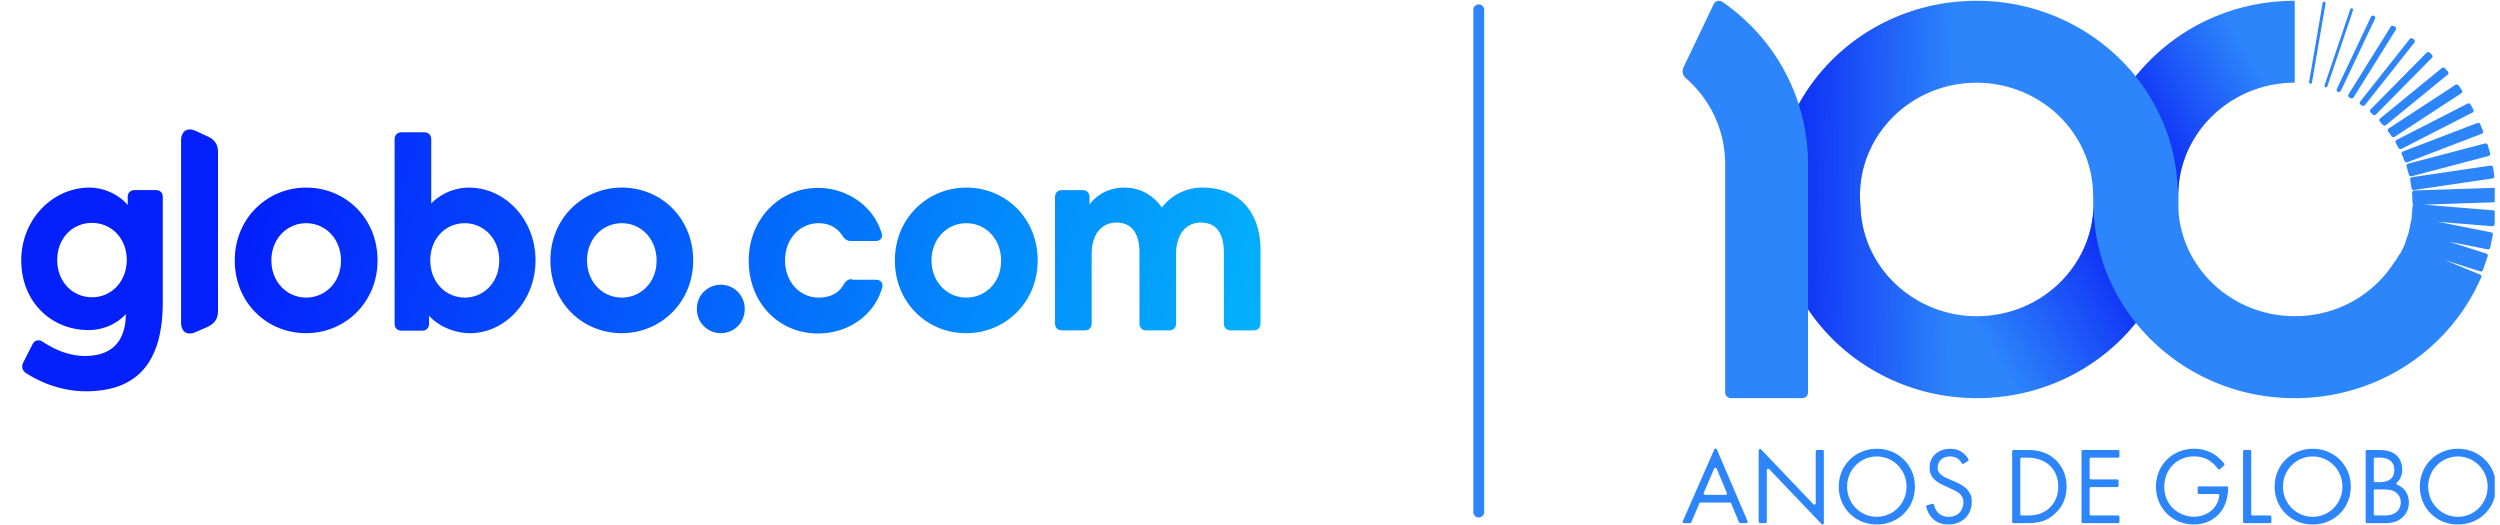 <svg xmlns="http://www.w3.org/2000/svg" width="238" height="50" viewBox="0 0 238 50" fill="none"><g clip-path="url(#a)"><g clip-path="url(#b)"><path d="M164.688 47.842h-2.789a.135.135 0 0 0-.123.08l-.767 1.802a.132.132 0 0 1-.122.08h-.565a.132.132 0 0 1-.121-.185l3.001-6.835a.133.133 0 0 1 .243 0l2.924 6.835a.133.133 0 0 1-.123.184h-.567a.13.13 0 0 1-.122-.081l-.748-1.8a.13.13 0 0 0-.122-.081h.001Zm-.291-.915-.971-2.317a.132.132 0 0 0-.243 0l-.989 2.317a.133.133 0 0 0 .122.184h1.961a.133.133 0 0 0 .123-.183l-.003-.001Zm3.032 2.745v-6.795c0-.12.145-.178.228-.092l4.974 5.213a.132.132 0 0 0 .227-.091V42.97c0-.072.06-.132.133-.132h.508c.072 0 .132.06.132.132v6.816c0 .12-.145.178-.228.091l-4.974-5.213a.132.132 0 0 0-.228.092v4.915c0 .073-.06.133-.132.133h-.508a.133.133 0 0 1-.132-.133Zm7.623-3.345c0-2.078 1.619-3.603 3.623-3.603 2.005 0 3.624 1.525 3.624 3.603 0 2.079-1.608 3.604-3.624 3.604s-3.623-1.535-3.623-3.604Zm.793 0c0 1.598 1.264 2.872 2.829 2.872 1.566 0 2.829-1.274 2.829-2.872 0-1.597-1.263-2.871-2.829-2.871-1.565 0-2.829 1.274-2.829 2.871Zm11.104-2.187a.132.132 0 0 1-.186-.043 1.623 1.623 0 0 0-.34-.402c-.136-.104-.387-.24-.783-.24-.689 0-1.169.427-1.169 1.075a.73.73 0 0 0 .261.606c.208.209.469.323.73.439l.668.293c.666.29 1.249.608 1.519 1.365l.008.027c.296 1.573-.734 2.67-2.153 2.67-.459 0-1.033-.094-1.514-.563-.311-.302-.512-.722-.616-1.108a.131.131 0 0 1 .093-.159l.488-.136a.13.13 0 0 1 .163.097c.07.308.219.57.394.752.302.303.647.387 1.002.387.951 0 1.399-.678 1.399-1.379 0-.313-.094-.585-.345-.814-.198-.188-.469-.313-.835-.48l-.626-.293c-.271-.126-.616-.27-.929-.574-.303-.292-.48-.616-.48-1.138 0-1.075.825-1.795 1.953-1.795.427 0 .772.084 1.117.313.247.164.461.4.616.66a.133.133 0 0 1-.039.181l-.395.26-.001-.002Zm4.611-1.169c0-.073.06-.132.132-.132h1.288c.7 0 1.692.072 2.569.814.636.532 1.19 1.42 1.19 2.673 0 1.462-.721 2.245-1.222 2.673-.636.543-1.306.804-2.548.804h-1.278a.132.132 0 0 1-.132-.132V42.97l.001.001Zm.772 5.97c0 .073.06.133.133.133h.546c.553 0 1.316-.063 1.994-.626.522-.44.94-1.128.94-2.12 0-1.672-1.17-2.758-2.935-2.758h-.546a.133.133 0 0 0-.133.133v5.238h.001Zm9.308-5.371h-2.576a.133.133 0 0 0-.132.133v1.803c0 .073.06.133.132.133h2.492c.073 0 .133.06.133.132v.466c0 .072-.06.132-.133.132h-2.492a.133.133 0 0 0-.132.133v2.44c0 .072.06.132.132.132h2.576c.073 0 .133.06.133.132v.466c0 .073-.06.133-.133.133h-3.348a.133.133 0 0 1-.133-.133v-6.701c0-.073.06-.132.133-.132h3.348c.073 0 .133.06.133.132v.466c0 .072-.06.132-.133.132v.002Zm7.577 2.868c0-.073.059-.132.132-.132h2.771v.166c0 .773-.229 1.608-.668 2.204-.209.28-.992 1.252-2.591 1.252-2.068 0-3.613-1.577-3.613-3.603 0-2.027 1.557-3.603 3.634-3.603.668 0 1.451.166 2.13.688.277.211.535.48.73.726a.133.133 0 0 1-.014.18l-.376.341a.132.132 0 0 1-.196-.02 3.617 3.617 0 0 0-.571-.602c-.335-.271-.857-.585-1.692-.585-1.681 0-2.851 1.263-2.851 2.882 0 1.9 1.515 2.862 2.83 2.862.929 0 1.733-.47 2.13-1.17.111-.194.229-.477.27-.843a.134.134 0 0 0-.131-.15h-1.792a.132.132 0 0 1-.132-.132v-.466.005Zm5.096-3.467v5.97c0 .072.059.132.132.132h1.657c.073 0 .132.06.132.132v.466a.132.132 0 0 1-.132.132h-2.43a.133.133 0 0 1-.132-.132V42.97c0-.073.06-.133.132-.133h.508c.073 0 .133.06.133.133v.001Zm2.234 3.356c0-2.078 1.619-3.603 3.623-3.603 2.005 0 3.624 1.525 3.624 3.603 0 2.079-1.609 3.604-3.624 3.604-2.014 0-3.623-1.535-3.623-3.604Zm.794 0c0 1.598 1.264 2.872 2.829 2.872 1.566 0 2.83-1.274 2.83-2.872 0-1.597-1.264-2.871-2.83-2.871-1.565 0-2.829 1.274-2.829 2.871Zm9.125-3.488c.387 0 1.086.031 1.597.439.219.166.626.595.626 1.44 0 .306-.057.818-.5 1.22a.133.133 0 0 0 .041.22c.798.308 1.096 1.07 1.096 1.683a1.93 1.93 0 0 1-.71 1.504c-.554.44-1.19.46-1.672.46h-1.601a.133.133 0 0 1-.132-.133v-6.701c0-.073.06-.132.132-.132h1.123Zm-.48 2.927c0 .073.06.132.132.132h.452c.408 0 1.368-.084 1.368-1.16 0-1.147-1.127-1.169-1.346-1.169h-.474a.133.133 0 0 0-.132.133v2.064Zm0 3.175c0 .073.06.133.132.133h.755c.449 0 .887-.032 1.222-.293.271-.198.459-.543.459-.96 0-.554-.323-.878-.595-1.024-.261-.146-.626-.209-1.18-.209h-.662a.133.133 0 0 0-.132.133v2.22h.001Zm4.385-2.614c0-2.078 1.619-3.603 3.624-3.603 2.004 0 3.623 1.525 3.623 3.603 0 2.079-1.607 3.604-3.623 3.604s-3.624-1.535-3.624-3.604Zm.794 0c0 1.598 1.264 2.872 2.83 2.872 1.565 0 2.829-1.274 2.829-2.872 0-1.597-1.264-2.871-2.829-2.871-1.566 0-2.83 1.274-2.83 2.871Zm6.218-26.301-6.641-.544 6.67-.223a.21.21 0 0 0 .206-.213l-.034-.964a.21.21 0 0 0-.22-.2l-7.524.25a.21.21 0 0 0-.206.215l.035.963a.2.2 0 0 0 .081.154.206.206 0 0 0-.071.136l-.096 1.098c-.002.03.003.06.012.086a.31.31 0 0 0-.013.038l-.257 1.213a.22.22 0 0 0-.003.058l-.417 1.221-.009.039-.359.743a.224.224 0 0 0-.079.072l-.435.704-.024-.011a10.86 10.86 0 0 1-1.679 2.083c-2.092 2.032-4.876 3.152-7.839 3.155-6.117.01-11.102-4.793-11.114-10.709v-.768c-.009-4.41 2.748-8.21 6.684-9.864a11.358 11.358 0 0 1 4.389-.885h.019V.075h-.033c-5.111.008-9.917 1.947-13.533 5.458-3.619 3.509-5.605 8.163-5.595 13.105l.002.769c.009 4.942 2.013 9.589 5.643 13.087 3.63 3.497 8.442 5.419 13.553 5.411a19.62 19.62 0 0 0 7.58-1.526 19.146 19.146 0 0 0 8.303-6.7.222.222 0 0 0 .037-.041l.065-.105c.299-.44.58-.893.841-1.36l.014-.022.032-.059s.136-.215.181-.306l.662-1.372a.206.206 0 0 0-.103-.275l-3.363-1.379 3.366 1.074a.216.216 0 0 0 .27-.13l.447-1.308a.205.205 0 0 0-.136-.26l-3.521-1.124 3.64.722a.214.214 0 0 0 .252-.16l.257-1.213a.205.205 0 0 0-.166-.243l-5.051-1.002 5.147.422a.211.211 0 0 0 .231-.189l.095-1.097a.208.208 0 0 0-.194-.223l.001-.003Z" fill="#2D85FB"/><path d="m229.446 17.102.128.816c.018.113.128.19.243.173l7.469-1.102a.207.207 0 0 0 .178-.236l-.128-.816a.214.214 0 0 0-.243-.173l-7.469 1.103a.208.208 0 0 0-.179.235h.001Zm-.341-1.266.224.796c.031.11.149.175.262.145l7.317-1.925a.207.207 0 0 0 .151-.254l-.224-.796a.216.216 0 0 0-.263-.145l-7.317 1.925a.207.207 0 0 0-.15.254Zm-.456-1.148.262.64a.216.216 0 0 0 .277.116l7.076-2.711a.204.204 0 0 0 .119-.269l-.262-.64a.216.216 0 0 0-.277-.116l-7.076 2.711a.205.205 0 0 0-.119.269Zm-.575-1.092.266.486a.22.22 0 0 0 .289.086l6.751-3.454a.203.203 0 0 0 .089-.279l-.266-.486a.219.219 0 0 0-.289-.086l-6.75 3.454a.204.204 0 0 0-.09.279Zm-.723-1.082.32.455c.066.095.198.12.296.056l6.35-4.151a.2.2 0 0 0 .057-.287l-.319-.455a.22.22 0 0 0-.297-.056l-6.349 4.151a.202.202 0 0 0-.058.287Zm-.789-.944.275.316a.22.22 0 0 0 .301.024l5.876-4.8a.202.202 0 0 0 .025-.292l-.275-.316a.218.218 0 0 0-.3-.024l-5.876 4.801a.202.202 0 0 0-.026.292Zm-.878-.855.206.19c.085.079.22.075.301-.006l5.331-5.402a.202.202 0 0 0-.008-.291l-.206-.19a.22.22 0 0 0-.302.006l-5.33 5.402a.2.2 0 0 0 .008.291Zm-.955-.758.113.084a.219.219 0 0 0 .299-.038l4.711-5.95a.202.202 0 0 0-.04-.288l-.113-.084a.219.219 0 0 0-.299.038l-4.711 5.949a.202.202 0 0 0 .04.289Zm-1.081-.687.122.07a.218.218 0 0 0 .293-.07l4.017-6.438a.203.203 0 0 0-.073-.284l-.122-.071a.218.218 0 0 0-.293.07l-4.016 6.439a.204.204 0 0 0 .072.283Zm-1.076-.531a.215.215 0 0 0 .282-.102l3.248-6.862a.202.202 0 0 0-.105-.273.216.216 0 0 0-.283.102l-3.248 6.861a.202.202 0 0 0 .106.274Zm-1.188-.433a.142.142 0 0 0 .179-.088l2.449-7.247a.136.136 0 0 0-.092-.173.142.142 0 0 0-.179.088l-2.449 7.247a.136.136 0 0 0 .092.173Zm-1.447-.34a.145.145 0 0 0 .165-.113l.11-.644L221.393.33a.09.09 0 0 0 0-.043.138.138 0 0 0-.117-.115.144.144 0 0 0-.164.113l-1.182 6.888-.11.634a.139.139 0 0 0 .116.158h.001ZM207.34 18.31l-.046-.768c-.607-10.2-9.681-18.022-20.23-17.436-10.549.586-18.636 9.362-18.03 19.563l.046.768c.606 10.2 9.68 18.022 20.23 17.437 10.549-.587 18.637-9.363 18.03-19.564Zm-30.206 1.68-.046-.767c-.351-5.906 4.331-10.987 10.439-11.327 6.107-.34 11.361 4.19 11.712 10.096l.046.767c.176 2.953-.908 5.7-2.798 7.75-1.89 2.052-4.587 3.406-7.64 3.576-6.108.34-11.361-4.188-11.712-10.094l-.001-.001Z" fill="#2D85FB"/><path d="m199.304 19.68-.002-.167c0 .056-.002.112-.004.168-.074 2.599-1.118 4.99-2.81 6.827-1.889 2.052-4.586 3.406-7.641 3.576-6.107.34-11.361-4.188-11.712-10.094l-.029-.491h-8.08l.009.172.046.767c.606 10.201 9.681 18.022 20.229 17.437 5.737-.32 10.746-3.061 14.024-7.137-2.55-3.159-3.962-7.002-4.03-11.057Z" fill="url(#c)"/><path d="M218.427.084c-5.111.007-9.918 1.947-13.534 5.457a18.916 18.916 0 0 0-1.582 1.735c2.295 2.859 3.752 6.395 3.983 10.274l.045.767c.016.263.026.522.03.782v-.467c-.01-4.408 2.746-8.208 6.683-9.863a11.328 11.328 0 0 1 4.39-.884h.019V.084h-.034Zm-19.128 19.332v.148c0-.125 0-.249-.002-.375v.226h.002Z" fill="url(#d)"/><path d="m207.34 18.31-.046-.768c-.607-10.2-9.681-18.022-20.23-17.436-10.549.586-18.636 9.362-18.03 19.563l.046.768c.606 10.2 9.68 18.022 20.23 17.437 10.549-.587 18.637-9.363 18.03-19.564Zm-30.206 1.68-.046-.767c-.351-5.906 4.331-10.987 10.439-11.327 6.107-.34 11.361 4.19 11.712 10.096l.046.767c.176 2.953-.908 5.7-2.798 7.75-1.89 2.052-4.587 3.406-7.64 3.576-6.108.34-11.361-4.188-11.712-10.094l-.001-.001Z" fill="url(#e)"/><path d="M172.123 15.627v21.729a.549.549 0 0 1-.549.548h-6.79a.549.549 0 0 1-.549-.548v-21.73c0-3.269-1.453-6.204-3.751-8.192a.867.867 0 0 1-.21-1.03l2.87-6.012a.556.556 0 0 1 .814-.22c4.927 3.376 8.166 9.045 8.166 15.455h-.001Z" fill="#2D85FB"/></g><path d="M140.777 49.26a.517.517 0 0 1-.516-.517V.967a.517.517 0 1 1 1.032 0v47.779c0 .284-.23.517-.516.517v-.003Z" fill="#2D85FB"/><g clip-path="url(#f)"><path d="M18.657 12.475c-.827-.386-1.418 0-1.418.922v17.281c0 .922.561 1.309 1.418.922l1.093-.476c.68-.327 1.005-.773 1.005-1.517v-15.11c0-.743-.325-1.219-1.005-1.516l-1.093-.506Zm26 5.384c-1.388 0-2.717.595-3.604 1.517v-6.098c0-.446-.266-.684-.68-.684h-2.127c-.443 0-.68.268-.68.684v17.519c0 .446.267.684.68.684h1.92c.444 0 .68-.268.68-.684v-.744c.828.952 2.364 1.666 3.9 1.666 3.34 0 6.235-3.064 6.235-6.93 0-3.926-2.925-6.93-6.323-6.93Zm-31.82.238c-.444 0-.68.267-.68.684v.743c-.768-.951-2.216-1.665-3.634-1.665-3.487 0-6.5 3.004-6.5 6.93 0 3.926 2.836 6.633 6.411 6.633 1.596 0 2.837-.744 3.546-1.517-.03 2.736-1.448 3.985-3.93 3.985-1.3-.03-2.541-.416-3.96-1.338-.383-.268-.797-.179-1.004.238l-.857 1.695c-.207.387-.147.773.266 1.041 1.773 1.16 3.87 1.725 5.673 1.725 4.728 0 7.328-2.558 7.328-8.476V18.78c0-.446-.266-.684-.68-.684h-1.98Zm16.309-.238c-3.693 0-6.796 2.915-6.796 6.93s3.044 6.93 6.796 6.93c3.693 0 6.796-2.915 6.796-6.93s-3.044-6.93-6.796-6.93Zm30.048 0c-3.693 0-6.795 2.915-6.795 6.93s3.043 6.93 6.795 6.93c3.694 0 6.796-2.915 6.796-6.93s-3.043-6.93-6.795-6.93Zm21.924 8.714c-.384 0-.591.179-.798.506-.502.892-1.359 1.25-2.393 1.25-1.802 0-3.191-1.518-3.191-3.54 0-2.052 1.418-3.54 3.19-3.54 1.005 0 1.774.417 2.276 1.19.207.357.473.506.827.506h2.305c.473 0 .739-.298.59-.773-.767-2.529-3.25-4.284-6.056-4.284-3.605 0-6.589 2.915-6.589 6.93 0 4.016 2.866 6.93 6.589 6.93 2.866 0 5.377-1.724 6.116-4.371.118-.476-.177-.744-.62-.744h-2.246v-.06ZM91.99 17.86c-3.693 0-6.796 2.915-6.796 6.93s3.044 6.93 6.796 6.93c3.693 0 6.796-2.915 6.796-6.93s-3.044-6.93-6.796-6.93Zm22.485 0a4.82 4.82 0 0 0-3.871 1.903c-.739-1.1-1.98-1.903-3.545-1.903-1.537 0-2.63.684-3.339 1.606v-.684c0-.446-.266-.684-.68-.684h-1.92c-.443 0-.68.267-.68.684v11.986c0 .446.266.684.68.684h2.127c.443 0 .68-.267.68-.684v-6.573c0-1.874.916-3.004 2.363-3.004 1.419 0 2.187.982 2.187 2.885v6.692c0 .446.266.684.679.684h2.128c.443 0 .679-.267.679-.684v-6.573c0-1.874.916-3.004 2.364-3.004s2.186.982 2.186 2.885v6.692c0 .446.266.684.68.684h2.127c.443 0 .68-.267.68-.684V23.66c-.059-3.54-2.098-5.8-5.525-5.8ZM8.759 28.299c-1.802 0-3.31-1.428-3.31-3.54 0-2.141 1.508-3.54 3.31-3.54s3.31 1.428 3.31 3.54c-.03 2.112-1.508 3.54-3.31 3.54Zm20.387.03c-1.832 0-3.31-1.488-3.31-3.54s1.478-3.54 3.31-3.54 3.31 1.488 3.31 3.54c.029 2.052-1.478 3.54-3.31 3.54Zm15.098 0c-1.773 0-3.28-1.428-3.28-3.54s1.478-3.54 3.28-3.54c1.773 0 3.28 1.428 3.28 3.54 0 2.141-1.507 3.54-3.28 3.54Zm14.95 0c-1.831 0-3.309-1.488-3.309-3.54s1.478-3.54 3.31-3.54c1.831 0 3.309 1.488 3.309 3.54.03 2.052-1.478 3.54-3.31 3.54Zm32.797 0c-1.832 0-3.31-1.488-3.31-3.54s1.478-3.54 3.31-3.54 3.31 1.488 3.31 3.54c.029 2.052-1.449 3.54-3.31 3.54Zm-23.371-1.22c-1.182 0-2.275.922-2.275 2.29a2.27 2.27 0 0 0 2.275 2.32c1.182 0 2.275-.922 2.275-2.29a2.27 2.27 0 0 0-2.275-2.32Z" fill="url(#g)"/></g></g><defs><linearGradient id="c" x1="199.757" y1="17.676" x2="185.313" y2="26.323" gradientUnits="userSpaceOnUse"><stop stop-color="#0B23F5"/><stop offset="1" stop-color="#0B23F5" stop-opacity="0"/></linearGradient><linearGradient id="d" x1="203.15" y1="13.867" x2="215.044" y2="6.59" gradientUnits="userSpaceOnUse"><stop stop-color="#0B23F5"/><stop offset="1" stop-color="#0B23F5" stop-opacity="0"/></linearGradient><linearGradient id="e" x1="168.604" y1="18.782" x2="185.992" y2="18.967" gradientUnits="userSpaceOnUse"><stop stop-color="#0B23F5"/><stop offset="1" stop-color="#0B23F5" stop-opacity="0"/></linearGradient><linearGradient id="g" x1="22.311" y1="24.789" x2="116.718" y2="50.352" gradientUnits="userSpaceOnUse"><stop stop-color="#0420FC"/><stop offset="1" stop-color="#03B4FC"/></linearGradient><clipPath id="a"><path fill="#fff" transform="translate(.501 .075)" d="M0 0h236.999v49.85H0z"/></clipPath><clipPath id="b"><path fill="#fff" transform="translate(160.189 .075)" d="M0 0h77.429v49.854H0z"/></clipPath><clipPath id="f"><path fill="#fff" transform="translate(2.022 12.326)" d="M0 0h117.978v24.925H0z"/></clipPath></defs></svg>